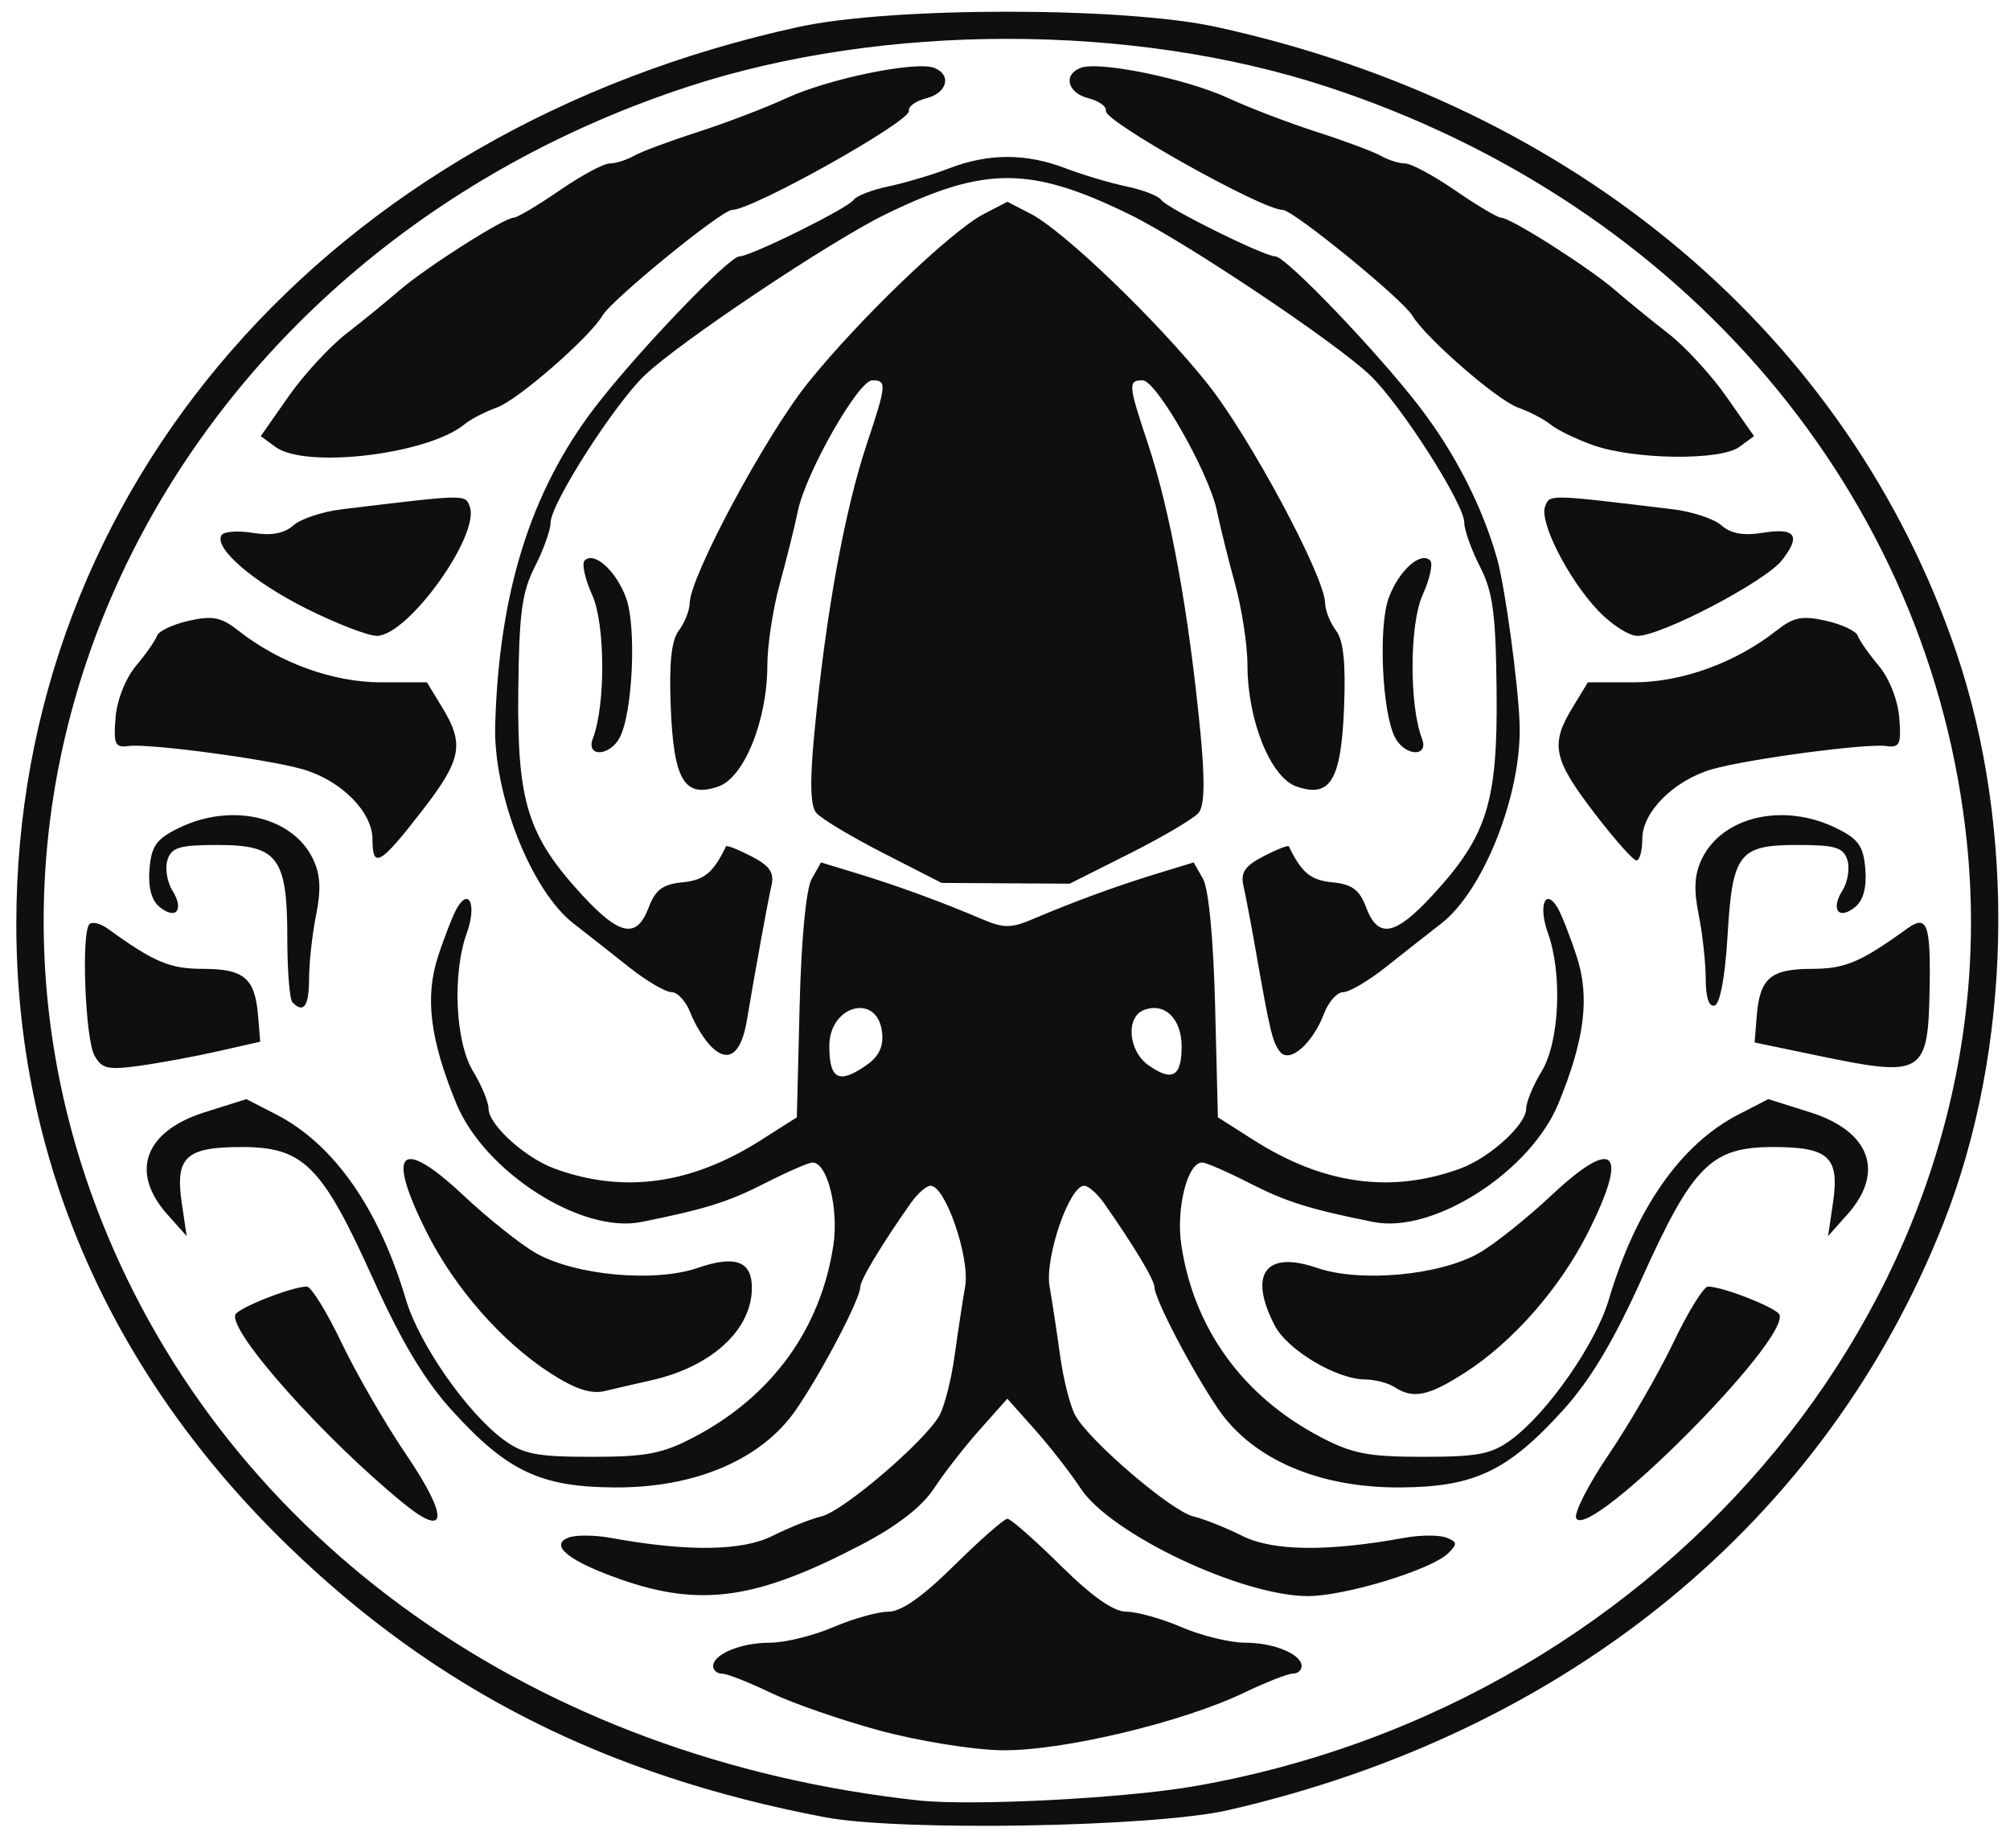 <?xml version="1.0" encoding="UTF-8" standalone="no"?>
<!-- Created with Inkscape (http://www.inkscape.org/) -->

<svg
   xmlns:dc="http://purl.org/dc/elements/1.1/"
   xmlns:cc="http://creativecommons.org/ns#"
   xmlns:rdf="http://www.w3.org/1999/02/22-rdf-syntax-ns#"
   xmlns:svg="http://www.w3.org/2000/svg"
   xmlns="http://www.w3.org/2000/svg"
   xmlns:sodipodi="http://sodipodi.sourceforge.net/DTD/sodipodi-0.dtd"
   xmlns:inkscape="http://www.inkscape.org/namespaces/inkscape"
   width="68.792mm"
   height="63.235mm"
   viewBox="0 0 68.792 63.235"
   version="1.1"
   id="svg3810"
   inkscape:version="0.92.2 5c3e80d, 2017-08-06"
   sodipodi:docname="logo-new.svg">
  <defs
     id="defs3804" />
  <sodipodi:namedview
     id="base"
     pagecolor="#ffffff"
     bordercolor="#666666"
     borderopacity="1.0"
     inkscape:pageopacity="0"
     inkscape:pageshadow="2"
     inkscape:zoom="0.35"
     inkscape:cx="278.57143"
     inkscape:cy="36.642856"
     inkscape:document-units="mm"
     inkscape:current-layer="layer1"
     showgrid="false"
     fit-margin-top="0"
     fit-margin-left="0"
     fit-margin-right="0"
     fit-margin-bottom="0"
     inkscape:pagecheckerboard="true"
     showborder="false"
     inkscape:window-width="1918"
     inkscape:window-height="718"
     inkscape:window-x="1920"
     inkscape:window-y="720"
     inkscape:window-maximized="0" />
  <g
     inkscape:label="Layer 1"
     inkscape:groupmode="layer"
     id="layer1"
     transform="translate(-32.128,-95.293)">
    <g
       id="g3962"
       transform="matrix(0.265,0,0,0.265,14.139,77.657)">
      <path
         style="fill:#0f0f0f"
         d="m 174.372,301.188 c -28.177,-5.362 -50.043,-16.408 -69.216,-34.966 -23.031,-22.292 -35.166,-50.018 -35.166,-80.343 0,-56.279 40.422,-102.622 101.053,-115.855 11.979,-2.615 41.916,-2.615 53.895,0 46.492,10.148 81.66,39.821 95.562,80.632 7.828,22.98 7.208,51.456 -1.606,73.794 -15.174,38.455 -48.456,65.768 -92.403,75.832 -9.598,2.198 -42.337,2.767 -52.118,0.906 z m 47.781,-4.001 c 61.529,-10.734 105.633,-64.58 99.761,-121.798 -4.616,-44.982 -36.472,-82.571 -82.783,-97.683 -25.085,-8.185 -57.199,-8.185 -82.284,0 -65.366,21.329 -99.428,87.114 -75.846,146.481 16.415,41.322 56.085,69.466 105.488,74.837 6.919,0.752 26.643,-0.264 35.663,-1.837 z m -40.663,-7.184 c -4.95,-1.341 -11.295,-3.543 -14.1,-4.893 -2.805,-1.35 -5.617,-2.454 -6.25,-2.454 -0.633,0 -1.15,-0.434 -1.15,-0.965 0,-1.553 3.59,-3.035 7.351,-3.035 1.916,0 5.582,-0.9 8.149,-2 2.566,-1.1 5.773,-2 7.126,-2 1.665,0 4.423,-1.939 8.535,-6 3.341,-3.3 6.419,-6 6.839,-6 0.42,0 3.498,2.7 6.839,6 4.112,4.061 6.87,6 8.535,6 1.353,0 4.56,0.9 7.126,2 2.566,1.1 6.233,2 8.149,2 3.761,0 7.351,1.482 7.351,3.035 0,0.531 -0.518,0.965 -1.15,0.965 -0.633,0 -3.445,1.101 -6.25,2.448 -8.051,3.864 -23.64,7.567 -31.345,7.445 -3.715,-0.059 -10.804,-1.204 -15.754,-2.546 z m -33.5,-19.54 c -6.651,-2.33 -9.22,-4.401 -6.673,-5.379 0.925,-0.355 3.368,-0.338 5.428,0.038 9.884,1.803 16.96,1.72 20.883,-0.246 2.124,-1.065 4.988,-2.205 6.364,-2.534 2.819,-0.675 13.395,-9.728 15.22,-13.028 0.656,-1.186 1.534,-4.632 1.952,-7.657 0.418,-3.025 1.034,-7.075 1.369,-9 0.645,-3.702 -2.546,-13 -4.461,-13 -0.544,0 -1.7,1.012 -2.569,2.25 -3.826,5.447 -6.513,9.914 -6.513,10.828 0,1.516 -4.913,10.902 -8.267,15.795 -4.427,6.457 -13.004,10.143 -23.461,10.082 -9.578,-0.056 -13.882,-2.094 -21.023,-9.958 -3.532,-3.889 -6.519,-8.875 -10.184,-17 -6.591,-14.612 -8.971,-16.997 -16.958,-16.997 -7.233,0 -8.614,1.295 -7.733,7.255 l 0.627,4.245 -2.5,-2.806 c -4.872,-5.466 -2.935,-10.742 4.841,-13.188 l 5.376,-1.691 3.891,2.005 c 7.408,3.816 13.225,12.13 16.712,23.883 1.695,5.712 7.879,14.59 12.589,18.072 2.548,1.884 4.295,2.225 11.4,2.225 7.087,0 9.153,-0.401 13.29,-2.58 10.006,-5.269 16.31,-13.978 17.928,-24.768 0.706,-4.707 -0.792,-10.653 -2.684,-10.653 -0.502,0 -3.259,1.199 -6.129,2.664 -4.746,2.423 -7.778,3.373 -16.017,5.019 -7.726,1.543 -20.248,-6.482 -23.872,-15.3 -3.403,-8.28 -4.079,-13.739 -2.354,-19.009 0.878,-2.68 2.005,-5.536 2.506,-6.345 1.576,-2.544 2.458,-0.129 1.211,3.317 -1.901,5.257 -1.503,14.094 0.804,17.88 1.098,1.801 1.998,3.977 2,4.837 0.005,2.053 4.72,6.331 8.504,7.717 8.902,3.26 17.661,2.058 26.654,-3.657 l 4.654,-2.958 0.358,-14.333 c 0.217,-8.68 0.833,-15.17 1.563,-16.456 l 1.205,-2.124 4.782,1.459 c 5.106,1.558 10.76,3.629 16.032,5.873 2.767,1.177 3.733,1.177 6.5,0 5.273,-2.244 10.926,-4.314 16.032,-5.873 l 4.782,-1.459 1.205,2.124 c 0.73,1.286 1.346,7.776 1.563,16.456 l 0.358,14.333 4.654,2.958 c 8.993,5.715 17.752,6.916 26.654,3.657 3.784,-1.386 8.499,-5.664 8.504,-7.717 0.002,-0.86 0.902,-3.036 2,-4.837 2.308,-3.785 2.705,-12.623 0.804,-17.88 -1.246,-3.446 -0.364,-5.862 1.211,-3.317 0.501,0.809 1.629,3.664 2.506,6.345 1.725,5.271 1.05,10.729 -2.354,19.009 -3.624,8.817 -16.146,16.843 -23.872,15.3 -8.239,-1.646 -11.272,-2.596 -16.017,-5.019 -2.869,-1.465 -5.627,-2.664 -6.129,-2.664 -1.892,0 -3.39,5.945 -2.684,10.653 1.618,10.79 7.922,19.499 17.928,24.768 4.138,2.179 6.203,2.58 13.29,2.58 7.106,0 8.853,-0.341 11.4,-2.225 4.711,-3.483 10.895,-12.36 12.589,-18.072 3.487,-11.753 9.304,-20.067 16.712,-23.883 l 3.891,-2.005 5.376,1.691 c 7.776,2.446 9.712,7.722 4.841,13.188 l -2.5,2.806 0.627,-4.245 c 0.881,-5.96 -0.5,-7.255 -7.733,-7.255 -7.987,0 -10.367,2.385 -16.958,16.997 -3.665,8.125 -6.652,13.111 -10.184,17 -7.142,7.864 -11.445,9.902 -21.023,9.958 -10.457,0.061 -19.034,-3.625 -23.461,-10.082 -3.355,-4.893 -8.267,-14.279 -8.267,-15.795 0,-0.914 -2.687,-5.381 -6.513,-10.828 -0.869,-1.238 -2.025,-2.25 -2.569,-2.25 -1.915,0 -5.106,9.298 -4.461,13 0.335,1.925 0.951,5.975 1.369,9 0.418,3.025 1.296,6.471 1.952,7.657 1.825,3.3 12.401,12.354 15.22,13.028 1.376,0.329 4.24,1.47 6.364,2.534 3.922,1.966 10.998,2.049 20.883,0.246 2.06,-0.376 4.502,-0.393 5.428,-0.038 1.455,0.558 1.49,0.833 0.255,2.035 -2.199,2.141 -13.364,5.539 -18.146,5.522 -8.589,-0.029 -25.476,-8.042 -29.318,-13.911 -1.287,-1.966 -3.943,-5.375 -5.902,-7.575 l -3.562,-4 -3.562,4 c -1.959,2.2 -4.615,5.609 -5.902,7.575 -1.531,2.339 -4.707,4.817 -9.188,7.171 -13.667,7.177 -20.885,8.227 -31.348,4.562 z m 31.835,-66.404 c 1.591,-1.114 2.187,-2.396 1.972,-4.241 -0.595,-5.124 -6.807,-3.486 -6.807,1.794 0,4.336 1.242,4.964 4.835,2.448 z m 40.665,-2.378 c 0,-3.61 -2.196,-5.74 -4.864,-4.716 -2.392,0.918 -2.026,5.304 0.595,7.14 3.069,2.15 4.269,1.469 4.269,-2.424 z m -100.5,58.978 c -10.239,-8.351 -22.479,-22.066 -21.721,-24.34 0.287,-0.862 7.266,-3.619 9.234,-3.649 0.557,-0.008 2.572,3.247 4.478,7.235 1.905,3.987 5.688,10.527 8.405,14.532 5.48,8.078 5.303,10.868 -0.396,6.221 z m 151.474,1.955 c -0.371,-0.6 1.518,-4.324 4.198,-8.275 2.68,-3.951 6.432,-10.446 8.337,-14.433 1.905,-3.987 3.92,-7.243 4.478,-7.235 1.968,0.029 8.947,2.787 9.234,3.649 1.15,3.449 -24.491,29.136 -26.247,26.295 z M 138.99,243.872 c -6.22,-3.998 -12.318,-10.921 -15.943,-18.104 -5.384,-10.666 -3.534,-12.576 4.701,-4.856 3.158,2.961 7.353,6.304 9.321,7.429 5.07,2.897 15.363,3.842 20.938,1.921 4.825,-1.662 6.983,-0.87 6.983,2.566 0,5.426 -5.189,10.197 -13,11.952 -1.925,0.433 -4.625,1.056 -6,1.385 -1.773,0.425 -3.809,-0.242 -7,-2.293 z m 109,1.784 c -0.825,-0.533 -2.53,-0.976 -3.79,-0.985 -3.714,-0.025 -10.051,-3.806 -11.69,-6.975 -3.439,-6.65 -1.181,-9.723 5.463,-7.434 5.575,1.921 15.868,0.976 20.938,-1.921 1.968,-1.125 6.163,-4.468 9.321,-7.429 8.235,-7.72 10.085,-5.809 4.701,4.856 -3.623,7.177 -9.736,14.122 -15.889,18.05 -4.719,3.013 -6.635,3.402 -9.054,1.838 z M 80.067,202.801 c -1.184,-2.212 -1.7,-15.855 -0.64,-16.915 0.362,-0.362 1.425,-0.106 2.361,0.57 6.029,4.353 8.021,5.193 12.33,5.196 5.285,0.004 6.697,1.203 7.094,6.023 l 0.278,3.383 -5.412,1.227 c -2.977,0.675 -7.553,1.522 -10.17,1.881 -4.131,0.568 -4.901,0.388 -5.84,-1.367 z m 222.423,0.021 -8,-1.666 0.278,-3.432 c 0.395,-4.869 1.796,-6.068 7.094,-6.072 4.309,-0.003 6.301,-0.843 12.33,-5.196 2.541,-1.835 3.03,-0.624 2.911,7.206 -0.179,11.749 -0.678,12.062 -14.613,9.16 z M 159.8,201.753 c -0.929,-0.908 -2.156,-2.876 -2.725,-4.374 -0.569,-1.498 -1.679,-2.723 -2.465,-2.723 -0.787,0 -3.269,-1.462 -5.517,-3.25 -2.248,-1.788 -5.459,-4.312 -7.136,-5.61 -5.465,-4.23 -10.382,-16.688 -10.12,-25.64 0.501,-17.16 4.59,-30.183 12.872,-41 5.413,-7.07 17.318,-19.5 18.676,-19.5 1.44,0 14.017,-6.222 14.734,-7.289 0.346,-0.514 2.371,-1.299 4.5,-1.745 2.129,-0.445 5.672,-1.5 7.872,-2.344 5.079,-1.948 9.921,-1.948 15,0 2.2,0.844 5.742,1.899 7.872,2.344 2.129,0.445 4.154,1.23 4.5,1.745 0.717,1.067 13.295,7.289 14.734,7.289 1.358,0 13.263,12.43 18.676,19.5 4.56,5.956 8.043,12.78 9.95,19.5 1.045,3.679 2.772,16.394 2.922,21.5 0.261,8.952 -4.656,21.409 -10.12,25.64 -1.677,1.298 -4.888,3.823 -7.136,5.61 -2.248,1.788 -4.731,3.25 -5.517,3.25 -0.787,0 -1.898,1.231 -2.47,2.736 -1.491,3.922 -4.466,6.518 -5.697,4.971 -0.978,-1.228 -1.301,-2.575 -3.168,-13.208 -0.58,-3.3 -1.282,-6.998 -1.56,-8.219 -0.394,-1.725 0.185,-2.576 2.598,-3.824 1.707,-0.883 3.175,-1.46 3.261,-1.281 1.661,3.423 2.804,4.368 5.622,4.646 2.549,0.251 3.505,0.962 4.368,3.25 1.538,4.075 3.732,3.666 8.588,-1.602 7.022,-7.618 8.396,-11.98 8.256,-26.204 -0.1,-10.159 -0.464,-12.908 -2.149,-16.21 -1.116,-2.187 -2.028,-4.744 -2.028,-5.682 0,-2.419 -8.218,-15.268 -12.177,-19.039 -4.487,-4.274 -23.968,-17.296 -31.027,-20.741 -12.852,-6.271 -18.739,-6.271 -31.591,0 -7.059,3.445 -26.541,16.468 -31.027,20.741 -3.959,3.771 -12.177,16.62 -12.177,19.039 0,0.938 -0.913,3.495 -2.028,5.682 -1.684,3.302 -2.049,6.051 -2.149,16.21 -0.14,14.224 1.234,18.586 8.256,26.204 4.856,5.268 7.05,5.677 8.588,1.602 0.863,-2.288 1.819,-2.999 4.368,-3.25 2.818,-0.278 3.961,-1.223 5.622,-4.646 0.086,-0.178 1.554,0.399 3.261,1.281 2.413,1.248 2.991,2.099 2.598,3.824 -0.473,2.07 -1.921,10.007 -3.181,17.434 -0.721,4.252 -2.371,5.485 -4.525,3.382 z m -54.143,-5.764 c -0.367,-0.367 -0.667,-4.092 -0.667,-8.277 0,-10.429 -1.213,-12.056 -8.989,-12.056 -4.934,0 -5.974,0.31 -6.491,1.937 -0.338,1.066 -0.048,2.845 0.645,3.955 1.555,2.491 0.446,3.86 -1.691,2.086 -1.027,-0.853 -1.47,-2.552 -1.274,-4.889 0.249,-2.972 0.897,-3.873 3.801,-5.288 6.771,-3.299 14.638,-1.495 17.297,3.966 0.971,1.995 1.086,3.949 0.426,7.233 -0.498,2.475 -0.909,6.188 -0.914,8.25 -0.008,3.575 -0.682,4.544 -2.142,3.083 z m 182.521,-3.032 c -0.003,-2.091 -0.413,-5.826 -0.911,-8.301 -0.66,-3.284 -0.545,-5.238 0.426,-7.233 2.659,-5.461 10.526,-7.264 17.297,-3.966 2.903,1.414 3.551,2.316 3.801,5.288 0.196,2.337 -0.247,4.037 -1.274,4.889 -2.137,1.773 -3.246,0.405 -1.691,-2.086 0.693,-1.109 0.983,-2.889 0.645,-3.955 -0.515,-1.624 -1.556,-1.937 -6.425,-1.937 -7.607,0 -8.424,1.067 -9.055,11.819 -0.302,5.141 -0.958,8.674 -1.653,8.903 -0.735,0.242 -1.155,-0.999 -1.159,-3.421 z M 181.933,176.691 c -4.156,-2.126 -8.048,-4.466 -8.647,-5.2 -0.754,-0.923 -0.823,-4.11 -0.224,-10.335 1.488,-15.454 3.888,-28.652 6.8,-37.38 2.523,-7.564 2.569,-8.12 0.677,-8.12 -1.793,0 -8.595,11.946 -9.61,16.878 -0.41,1.992 -1.464,6.231 -2.342,9.421 -0.878,3.189 -1.598,7.914 -1.601,10.5 -0.006,7.091 -2.982,14.472 -6.306,15.641 -4.399,1.547 -5.796,-0.774 -6.171,-10.253 -0.225,-5.708 0.083,-8.609 1.049,-9.883 0.752,-0.992 1.382,-2.589 1.4,-3.548 0.063,-3.444 9.764,-21.527 15.195,-28.323 6.532,-8.174 18.541,-19.712 22.818,-21.924 l 3.019,-1.561 3.019,1.561 c 4.277,2.212 16.286,13.75 22.818,21.924 5.43,6.795 15.132,24.879 15.195,28.323 0.018,0.959 0.647,2.556 1.4,3.548 0.967,1.275 1.274,4.175 1.049,9.883 -0.374,9.478 -1.771,11.8 -6.171,10.253 -3.324,-1.169 -6.3,-8.55 -6.306,-15.641 -0.002,-2.586 -0.722,-7.311 -1.601,-10.5 -0.878,-3.189 -1.932,-7.429 -2.342,-9.421 -1.016,-4.932 -7.817,-16.878 -9.61,-16.878 -1.892,0 -1.846,0.556 0.677,8.12 2.912,8.729 5.313,21.927 6.8,37.38 0.6,6.23 0.53,9.411 -0.225,10.336 -0.6,0.735 -4.594,3.098 -8.875,5.25 l -7.784,3.913 -8.272,-0.05 -8.272,-0.05 -7.557,-3.865 z m -65.943,-1.765 c 0,-3.543 -4.045,-7.608 -9,-9.043 -4.515,-1.308 -19.903,-3.363 -22.5,-3.004 -1.751,0.242 -1.961,-0.212 -1.684,-3.658 0.184,-2.293 1.292,-5.094 2.654,-6.713 1.286,-1.528 2.502,-3.269 2.701,-3.868 0.2,-0.599 2.043,-1.469 4.095,-1.931 3.094,-0.698 4.193,-0.479 6.433,1.283 5.282,4.155 12.216,6.664 18.414,6.664 h 5.915 l 1.982,3.25 c 2.892,4.743 2.503,6.736 -2.598,13.325 -5.416,6.996 -6.413,7.57 -6.413,3.695 z m 157.742,-3.478 c -5.263,-6.889 -5.65,-8.792 -2.753,-13.543 l 1.982,-3.25 h 5.915 c 6.198,0 13.132,-2.51 18.414,-6.664 2.24,-1.762 3.339,-1.981 6.433,-1.283 2.052,0.463 3.895,1.332 4.095,1.931 0.2,0.599 1.415,2.34 2.701,3.868 1.362,1.619 2.47,4.42 2.654,6.713 0.277,3.445 0.068,3.9 -1.684,3.658 -2.597,-0.359 -17.985,1.695 -22.5,3.004 -4.896,1.419 -9,5.505 -9,8.96 0,1.547 -0.341,2.813 -0.758,2.813 -0.417,0 -2.892,-2.793 -5.5,-6.207 z m -129.282,-9.543 c 1.653,-4.289 1.609,-14.769 -0.078,-18.51 -0.933,-2.068 -1.379,-4.077 -0.991,-4.465 1.238,-1.238 4.068,1.307 5.36,4.821 1.368,3.719 0.854,14.904 -0.83,18.05 -1.305,2.438 -4.397,2.531 -3.461,0.104 z m 103.617,-0.104 c -1.683,-3.146 -2.198,-14.331 -0.83,-18.05 1.292,-3.514 4.122,-6.059 5.36,-4.821 0.387,0.387 -0.059,2.397 -0.991,4.465 -1.687,3.741 -1.731,14.222 -0.078,18.51 0.936,2.427 -2.157,2.334 -3.461,-0.104 z M 107.49,145.155 c -6.948,-3.469 -12.018,-7.852 -10.996,-9.505 0.293,-0.474 2.11,-0.606 4.037,-0.293 2.393,0.388 4.052,0.083 5.232,-0.963 0.95,-0.842 3.752,-1.777 6.227,-2.077 16.155,-1.957 15.951,-1.952 16.554,-0.38 1.407,3.666 -7.966,16.722 -12,16.716 -1.13,-0.002 -5.204,-1.576 -9.054,-3.498 z m 166.804,0.251 c -3.874,-4.077 -7.631,-11.455 -6.858,-13.469 0.603,-1.572 0.399,-1.577 16.554,0.38 2.475,0.3 5.277,1.234 6.227,2.077 1.18,1.046 2.839,1.351 5.232,0.963 4.343,-0.705 5.091,0.33 2.562,3.546 -2.167,2.755 -15.549,9.754 -18.649,9.754 -1.089,0 -3.369,-1.462 -5.068,-3.25 z m -170.829,-21.144 -1.907,-1.394 3.569,-5.098 c 1.963,-2.804 5.323,-6.459 7.466,-8.121 2.143,-1.663 5.247,-4.192 6.897,-5.621 3.393,-2.938 13.512,-9.371 14.74,-9.371 0.444,0 3.097,-1.575 5.896,-3.5 2.798,-1.925 5.719,-3.5 6.489,-3.5 0.771,0 2.183,-0.443 3.138,-0.985 0.955,-0.542 4.661,-1.924 8.236,-3.071 3.575,-1.148 8.75,-3.124 11.5,-4.393 5.424,-2.502 16.672,-4.806 19.033,-3.9 2.313,0.887 1.712,3.249 -1,3.93 -1.357,0.341 -2.369,1.071 -2.25,1.624 0.286,1.325 -20.193,12.795 -22.844,12.795 -1.346,0 -15.499,11.543 -16.747,13.658 -1.666,2.825 -10.915,10.88 -13.599,11.843 -1.535,0.551 -3.424,1.528 -4.2,2.172 -4.684,3.887 -20.513,5.788 -24.419,2.933 z m 170.082,-0.259 c -2.168,-0.781 -4.599,-1.966 -5.402,-2.632 -0.803,-0.666 -2.715,-1.662 -4.25,-2.213 -2.684,-0.963 -11.932,-9.018 -13.599,-11.843 -1.247,-2.115 -15.401,-13.658 -16.747,-13.658 -2.651,0 -23.13,-11.471 -22.844,-12.795 0.119,-0.553 -0.893,-1.283 -2.25,-1.624 -2.712,-0.681 -3.313,-3.042 -1,-3.93 2.362,-0.906 13.609,1.398 19.033,3.9 2.75,1.268 7.925,3.245 11.5,4.393 3.575,1.148 7.281,2.53 8.236,3.071 0.955,0.542 2.367,0.985 3.138,0.985 0.771,0 3.691,1.575 6.489,3.5 2.798,1.925 5.452,3.5 5.896,3.5 1.228,0 11.347,6.433 14.74,9.371 1.65,1.429 4.753,3.958 6.897,5.621 2.143,1.663 5.503,5.317 7.466,8.121 l 3.569,5.098 -1.907,1.394 c -2.465,1.802 -13.67,1.649 -18.967,-0.259 z"
         id="path3964"
         inkscape:connector-curvature="0" />
    </g>
  </g>
</svg>
